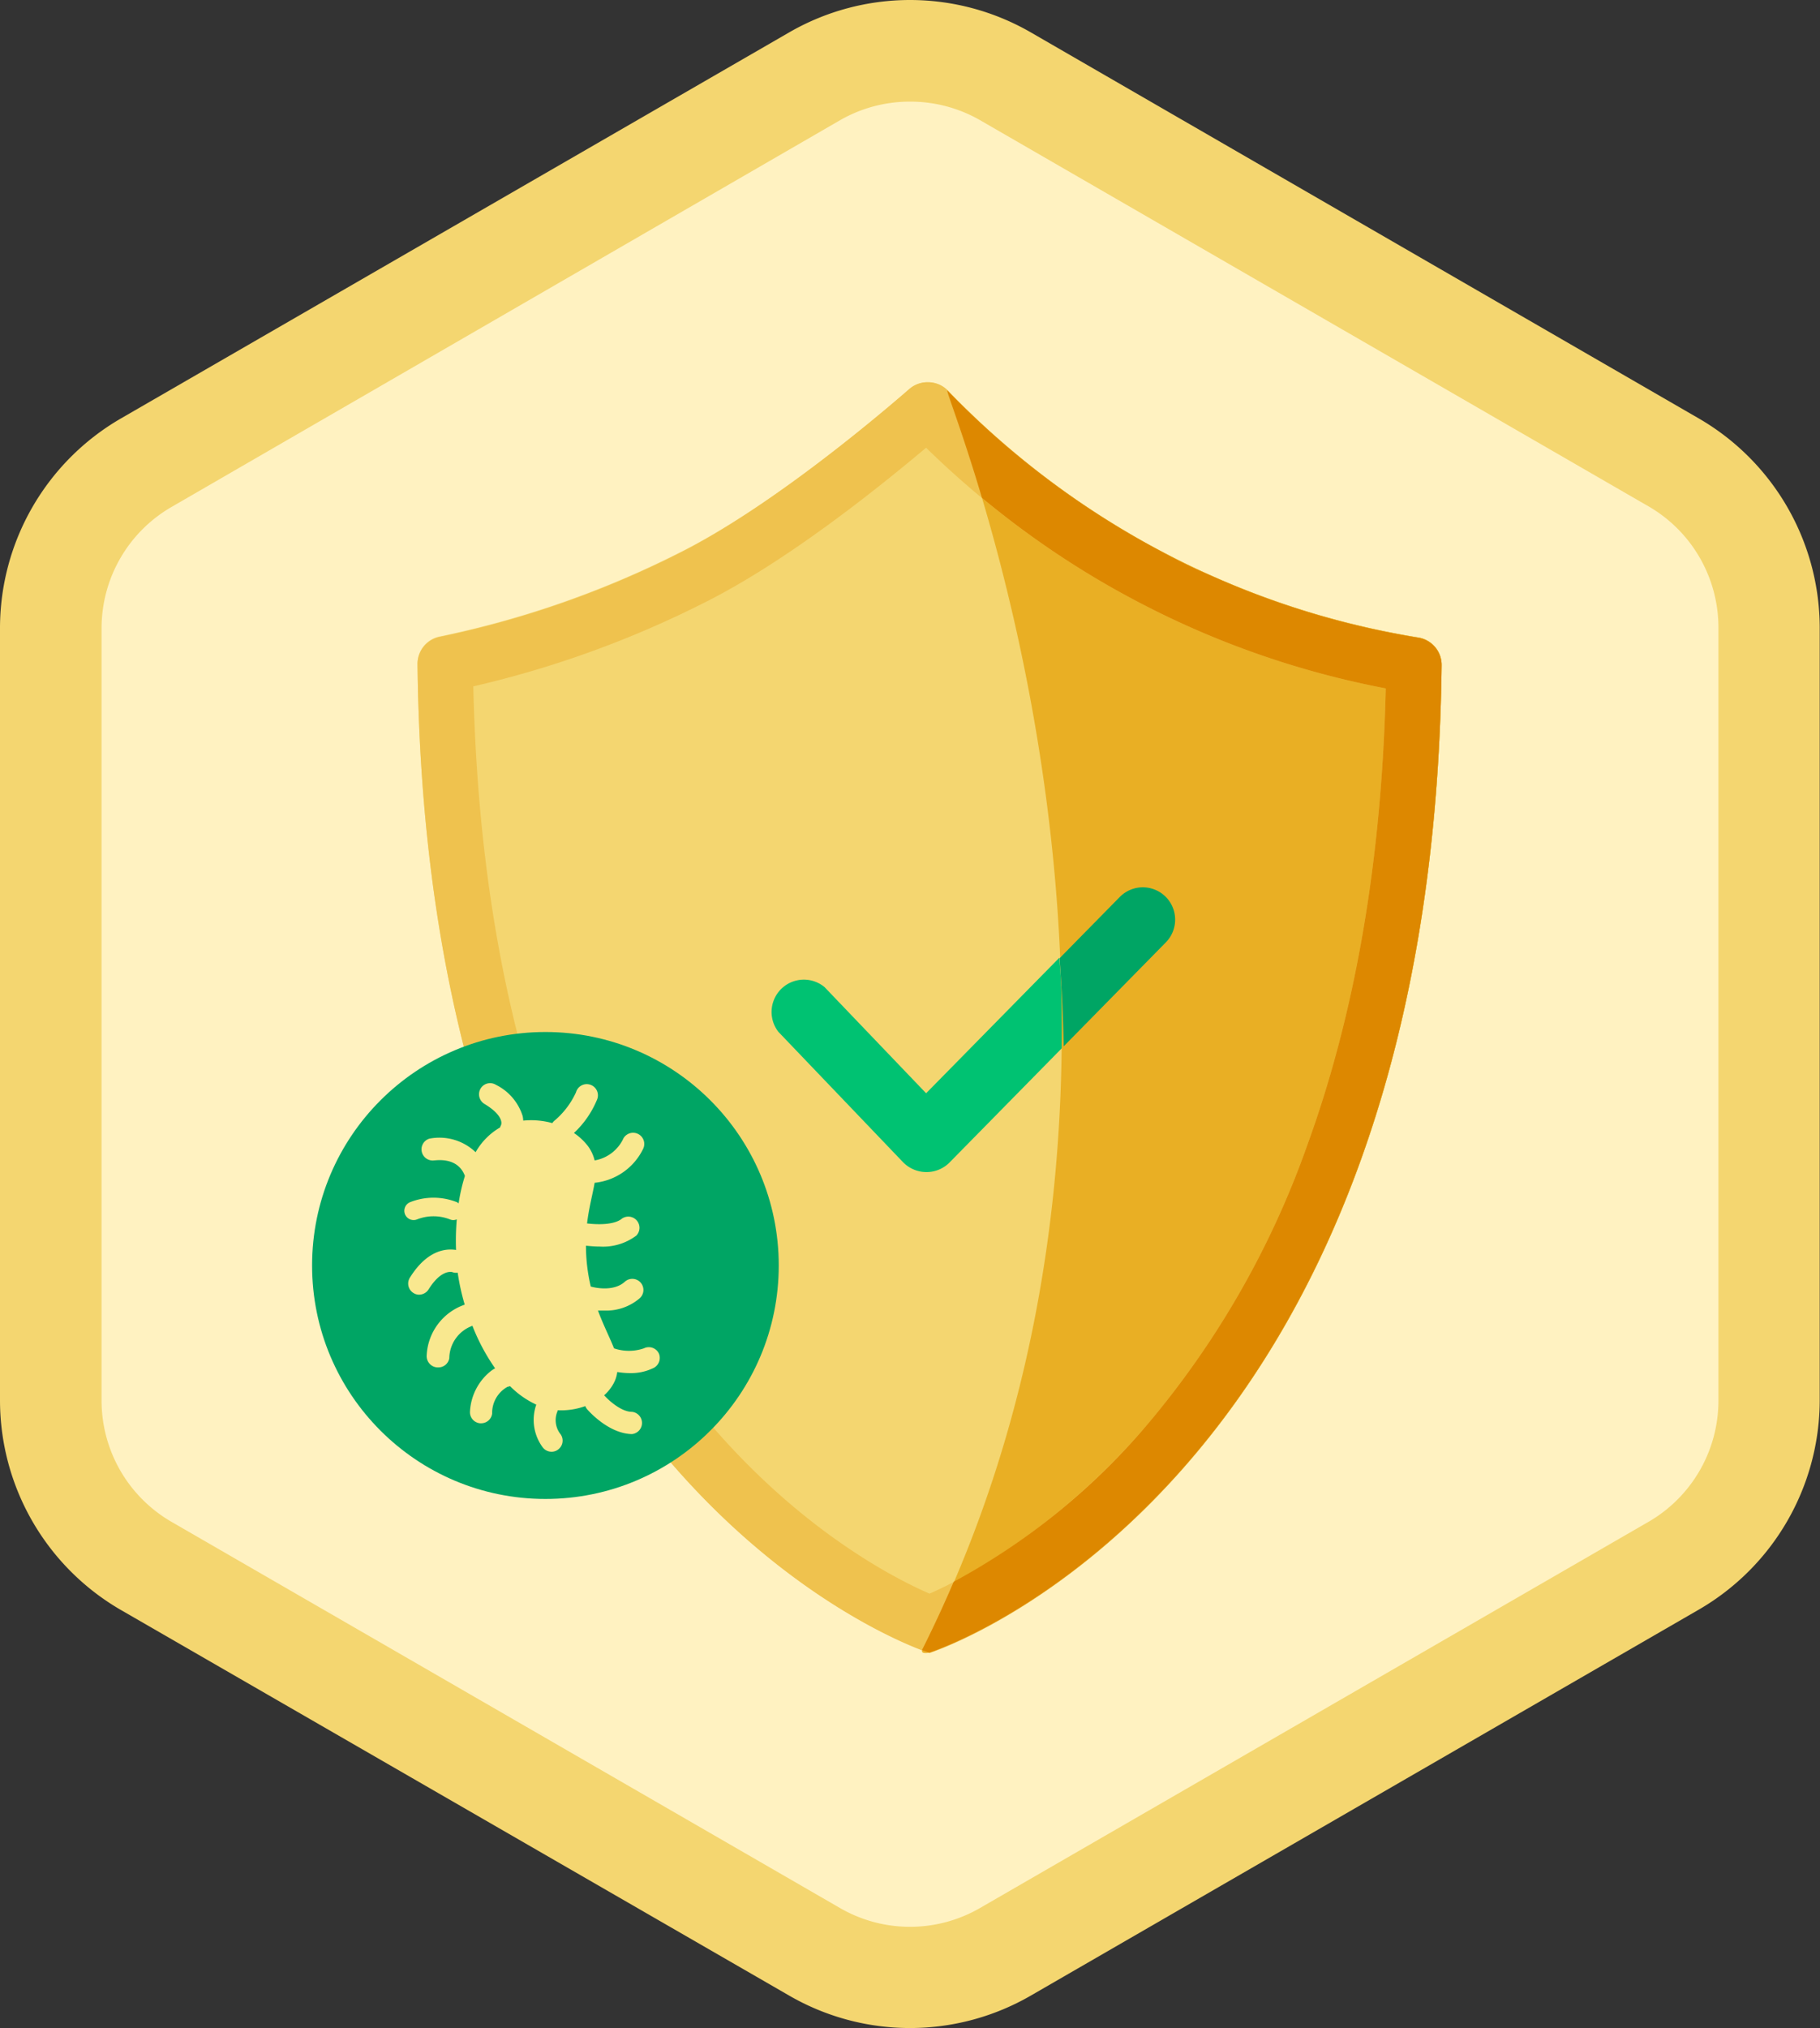 <svg xmlns="http://www.w3.org/2000/svg" viewBox="0 0 197.11 219.51"><rect x="0" y="0" width="197.11" height="219.51" fill="#333333" stroke="none"/><defs><style>.cls-1{fill:#fff2c1;}.cls-2{fill:#f4d670;}.cls-3{fill:#00c272;}.cls-4{fill:#e9af24;}.cls-5{fill:#00a564;}.cls-6{fill:#efc24e;}.cls-7{fill:#d80;}.cls-8{fill:#f9e88f;}</style></defs><g id="Layer_1" data-name="Layer 1"><path class="cls-1" d="M98.55,214a20.65,20.65,0,0,1-10.32-2.77l-72.4-41.8A20.72,20.72,0,0,1,5.5,151.55V68A20.7,20.7,0,0,1,15.83,50.07l72.4-41.8a20.63,20.63,0,0,1,20.65,0l72.4,41.8A20.7,20.7,0,0,1,191.61,68v83.59a20.72,20.72,0,0,1-10.33,17.89l-72.4,41.8A20.66,20.66,0,0,1,98.55,214Z"/><path class="cls-2" d="M98.55,11a15.17,15.17,0,0,1,7.58,2l72.4,41.8A15.16,15.16,0,0,1,186.11,68v83.59a15.16,15.16,0,0,1-7.58,13.13l-72.4,41.8a15.15,15.15,0,0,1-15.15,0l-72.4-41.8A15.16,15.16,0,0,1,11,151.55V68a15.16,15.16,0,0,1,7.58-13.13L91,13a15.16,15.16,0,0,1,7.57-2m0-11A26.19,26.19,0,0,0,85.48,3.5L13.08,45.3A26.23,26.23,0,0,0,0,68v83.59a26.23,26.23,0,0,0,13.08,22.66L85.48,216a26.14,26.14,0,0,0,26.15,0L184,174.21a26.23,26.23,0,0,0,13.08-22.66V68A26.23,26.23,0,0,0,184,45.3L111.63,3.5A26.2,26.2,0,0,0,98.55,0Z"/><path class="cls-2" d="M153.63,69a3,3,0,0,1,2.5,3c-1,89.62-55.46,106.87-55.46,106.87l-.78-.28c-6.68-2.53-53.75-23.35-54.67-106.7a3,3,0,0,1,2.4-3,104.37,104.37,0,0,0,26.12-9.15C83.05,55.07,94,46,98.52,42.1a3,3,0,0,1,4.1.18A91.71,91.71,0,0,0,126,59.79,90.73,90.73,0,0,0,153.63,69Z"/><path class="cls-3" d="M115.2,113.25l-12.4,12.61a3.51,3.51,0,0,1-2.5,1h0a3.55,3.55,0,0,1-2.51-1.08l-13.49-14.1a3.5,3.5,0,0,1,5-4.84l11,11.49,14.42-14.66C115,106.85,115.14,110,115.2,113.25Z"/><path class="cls-4" d="M153.63,69a3,3,0,0,1,2.5,3c-1,89.62-55.46,106.87-55.46,106.87s-1,.21-.78-.28c32.9-65.35,1.63-137.46,2.73-136.32A91.71,91.71,0,0,0,126,59.79,90.73,90.73,0,0,0,153.63,69Z"/><path class="cls-5" d="M126.26,102,115.2,113.25c-.06-3.23-.21-6.4-.45-9.53l6.52-6.63a3.5,3.5,0,1,1,5,4.9Z"/><path class="cls-6" d="M100.3,48.46A97.46,97.46,0,0,0,123.16,65.1a96.63,96.63,0,0,0,26.92,9.41c-.43,18.48-3.28,35.08-8.48,49.38A96.71,96.71,0,0,1,124,154.49c-8.79,10.12-18.24,15.78-23.33,18-4.15-1.81-15.15-7.5-25.63-20.63C60,132.91,52,106.83,51.26,74.29a110.51,110.51,0,0,0,25.2-9.15C85,60.83,94.37,53.44,100.3,48.46m.18-7.09a3,3,0,0,0-2,.73C94,46,83.05,55.07,73.74,59.79a104.37,104.37,0,0,1-26.12,9.15,3,3,0,0,0-2.4,3c.92,83.35,48,104.17,54.67,106.7l.78.28S155.09,161.63,156.13,72a3,3,0,0,0-2.5-3A90.73,90.73,0,0,1,126,59.79a91.71,91.71,0,0,1-23.33-17.51,3,3,0,0,0-2.14-.91Z"/><path class="cls-7" d="M102.62,42.28c-.28-.29,1.47,4,3.73,11.61A96.66,96.66,0,0,0,123.16,65.1a96.63,96.63,0,0,0,26.92,9.41c-.43,18.48-3.28,35.08-8.48,49.38A96.71,96.71,0,0,1,124,154.49a72.82,72.82,0,0,1-20.71,16.71c-1.06,2.47-2.2,4.94-3.44,7.4h0l.78.28S155.09,161.63,156.13,72a3,3,0,0,0-1.5-2.61,2.85,2.85,0,0,0-1-.36c-1.78-.29-3.73-.66-5.82-1.14l-1.59-.38a90.07,90.07,0,0,1-14.35-4.89c-.65-.28-1.29-.57-2-.88-1.31-.6-2.63-1.26-4-2A91.71,91.71,0,0,1,102.62,42.28Z"/><circle class="cls-5" cx="59.07" cy="136.97" r="25.27"/><path class="cls-8" d="M71.35,146.48a1.21,1.21,0,0,0-1.62-.54,5,5,0,0,1-3.23,0c-.45-1.15-1.13-2.46-1.74-4.09.22,0,.45,0,.7,0a5.57,5.57,0,0,0,3.83-1.34,1.2,1.2,0,1,0-1.62-1.78c-1.29,1.17-3.49.58-3.69.52a19.43,19.43,0,0,1-.52-4.42c.51.05,1,.09,1.46.09a6,6,0,0,0,4-1.19,1.21,1.21,0,0,0-1.58-1.82c-.3.26-1.27.79-3.76.51.21-1.76.61-3.16.82-4.4a6.58,6.58,0,0,0,5.27-3.71,1.21,1.21,0,0,0-2.14-1.12,4.23,4.23,0,0,1-3.13,2.41,4.31,4.31,0,0,0-.7-1.52,6.45,6.45,0,0,0-1.54-1.45,10.31,10.31,0,0,0,2.48-3.56,1.21,1.21,0,1,0-2.26-.84,8.79,8.79,0,0,1-2.37,3.1,1.37,1.37,0,0,0-.19.23,8.63,8.63,0,0,0-3.15-.27,3.27,3.27,0,0,0-.07-.51,5.67,5.67,0,0,0-2.9-3.37,1.2,1.2,0,0,0-1.65.41,1.22,1.22,0,0,0,.41,1.66c1.8,1.07,2,2,1.76,2.38a1.77,1.77,0,0,0-.06.17,7.18,7.18,0,0,0-2.65,2.68,5.67,5.67,0,0,0-5-1.47A1.21,1.21,0,0,0,47,125.6c.25,0,2.55-.41,3.34,1.65l0,.06a19.57,19.57,0,0,0-.67,2.94,1,1,0,0,0-.16-.12,6.86,6.86,0,0,0-5.12,0,1,1,0,1,0,.81,1.84,4.88,4.88,0,0,1,3.5,0,1,1,0,0,0,.4.09,1.17,1.17,0,0,0,.37-.08,27,27,0,0,0-.08,3.31c-1-.16-3.08-.08-5,3a1.2,1.2,0,0,0,.39,1.66,1.12,1.12,0,0,0,.63.18,1.23,1.23,0,0,0,1-.56c1.35-2.17,2.48-1.91,2.58-1.88a1.16,1.16,0,0,0,.58.06,24.42,24.42,0,0,0,.76,3.46,6.11,6.11,0,0,0-4.12,5.51A1.22,1.22,0,0,0,47.34,148h.13A1.19,1.19,0,0,0,48.66,147a3.78,3.78,0,0,1,2.4-3.46.31.31,0,0,0,.1-.05,21.77,21.77,0,0,0,2.46,4.61,4.27,4.27,0,0,0-.41.26,6,6,0,0,0-2.31,4.42A1.2,1.2,0,0,0,52,154.05h.12A1.2,1.2,0,0,0,53.3,153a3.23,3.23,0,0,1,1.67-2.9,1.07,1.07,0,0,0,.27-.07,9.69,9.69,0,0,0,2.84,2,5,5,0,0,0,.65,4.56,1.21,1.21,0,0,0,1,.54,1.14,1.14,0,0,0,.66-.2,1.2,1.2,0,0,0,.34-1.67,2.45,2.45,0,0,1-.34-2.54.26.26,0,0,1,0-.08,7.69,7.69,0,0,0,3-.45,1.14,1.14,0,0,0,.18.32c.23.27,2.36,2.65,4.86,2.71h0a1.21,1.21,0,0,0,0-2.41c-1.15,0-2.52-1.25-3-1.79a4.74,4.74,0,0,0,1-1.24,3.44,3.44,0,0,0,.42-1.28,8.62,8.62,0,0,0,1.41.12,5.49,5.49,0,0,0,2.42-.51A1.22,1.22,0,0,0,71.35,146.48Z"/></g></svg>
